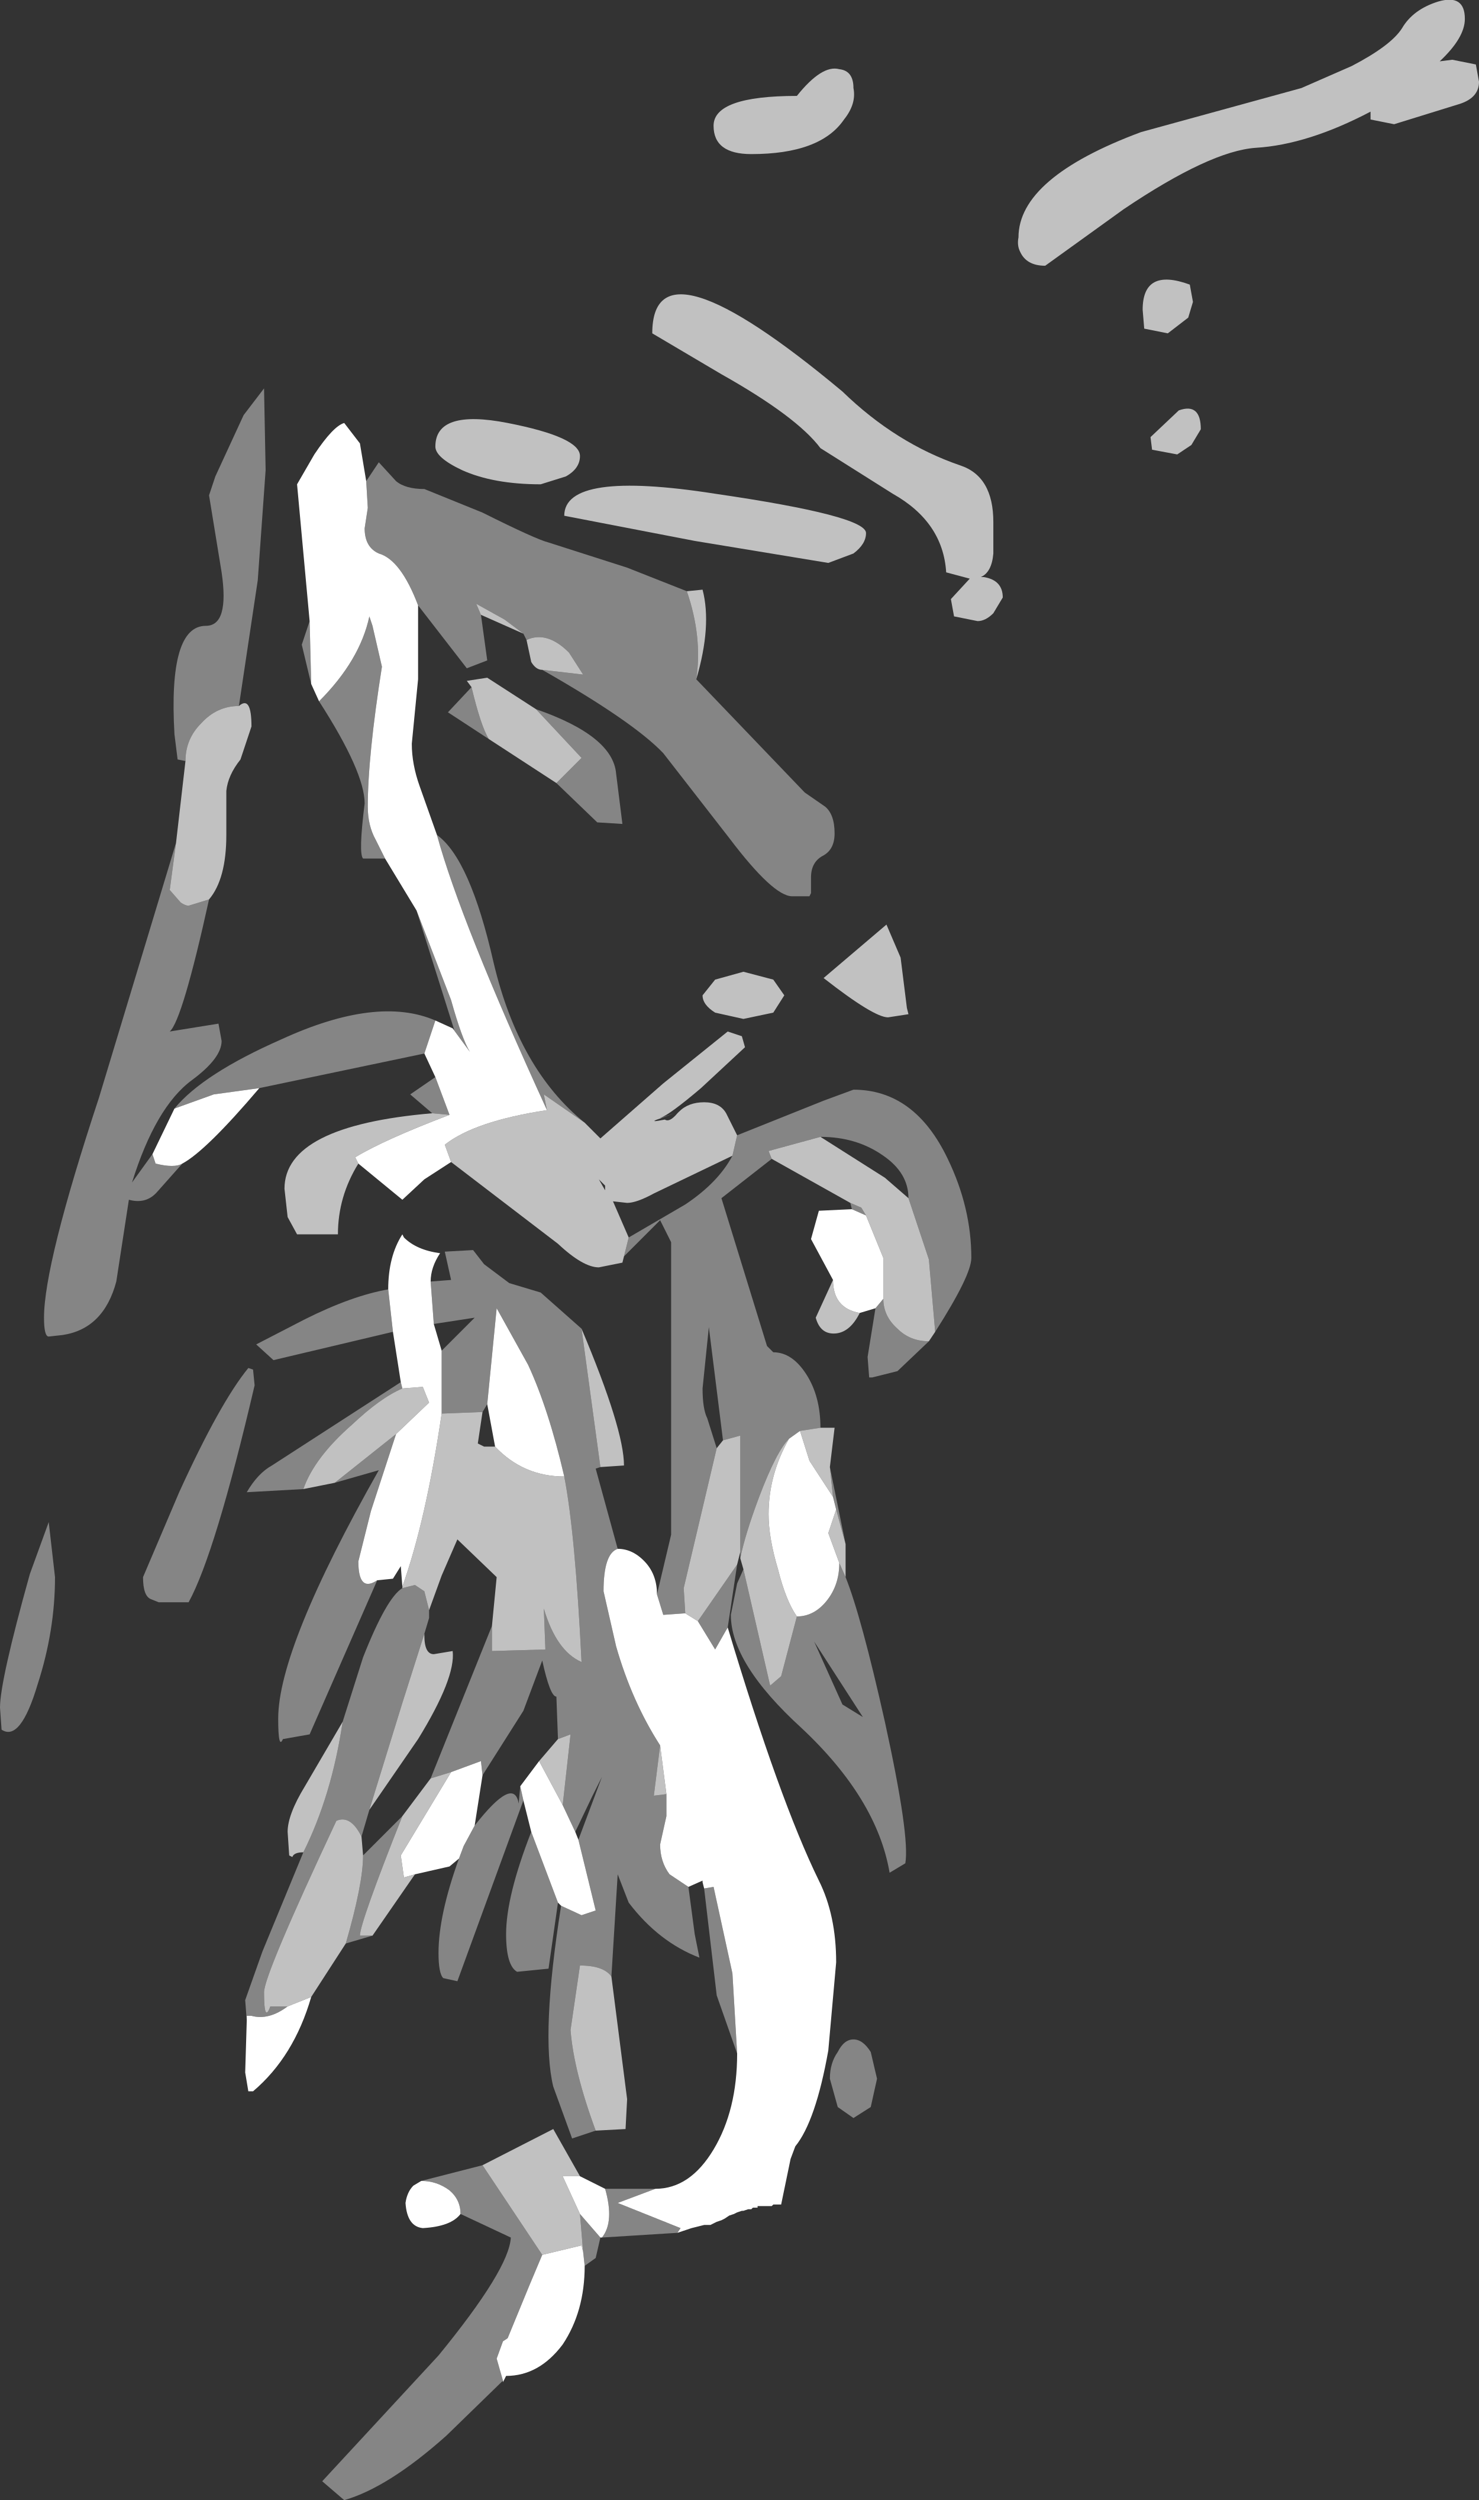 <?xml version="1.0" encoding="UTF-8" standalone="no"?>
<svg xmlns:xlink="http://www.w3.org/1999/xlink" height="79.5px" width="47.05px" xmlns="http://www.w3.org/2000/svg">
  <rect width="100%" height="100%" fill="#333333" stroke="none"/>
  <g transform="matrix(1.0, 0.0, 0.0, 1.0, -39.6, 40.8)">
    <path d="M49.45 -21.05 L49.05 -25.4 49.6 -26.35 Q50.2 -27.25 50.55 -27.35 L51.05 -26.7 51.25 -25.5 51.3 -24.65 51.2 -24.0 Q51.2 -23.4 51.65 -23.2 52.35 -23.0 52.9 -21.55 L52.9 -19.2 52.7 -17.15 Q52.7 -16.5 52.95 -15.8 L53.5 -14.25 Q54.25 -11.5 57.0 -5.5 54.7 -5.15 53.75 -4.4 L53.95 -3.85 53.1 -3.3 52.4 -2.65 51.0 -3.8 50.9 -4.0 Q51.8 -4.55 53.9 -5.35 L53.45 -6.55 53.1 -7.3 53.45 -8.35 54.0 -8.1 54.55 -7.35 Q54.3 -7.75 53.95 -9.0 L52.85 -11.85 51.85 -13.5 51.55 -14.1 Q51.3 -14.55 51.3 -15.15 51.3 -16.75 51.75 -19.6 L51.45 -20.9 51.35 -21.2 Q51.05 -19.8 49.75 -18.5 L49.5 -19.05 49.45 -21.05 M67.45 0.8 L66.95 0.95 Q66.1 0.8 66.1 -0.1 L65.4 -1.4 65.65 -2.3 66.7 -2.35 67.15 -2.15 67.7 -0.8 67.7 0.5 67.45 0.8 M62.75 10.95 Q64.4 16.45 65.65 19.0 66.2 20.1 66.2 21.6 L65.95 24.4 Q65.55 26.65 64.9 27.45 L64.75 27.85 64.45 29.3 64.3 29.3 64.2 29.3 64.15 29.35 63.85 29.35 63.7 29.35 63.7 29.4 63.55 29.4 63.5 29.45 63.4 29.45 63.25 29.5 63.2 29.5 63.05 29.55 62.95 29.6 62.8 29.65 62.65 29.75 62.55 29.8 62.4 29.85 62.3 29.9 62.2 29.95 62.0 29.95 61.8 30.0 61.6 30.05 61.45 30.1 61.3 30.15 61.15 30.2 61.25 30.05 59.25 29.25 60.45 28.8 Q61.55 28.8 62.3 27.55 63.05 26.3 63.05 24.5 L62.9 21.95 62.3 19.2 62.0 19.25 61.95 19.05 61.95 19.0 61.5 19.2 60.9 18.8 Q60.6 18.4 60.6 17.85 L60.8 16.95 60.8 16.25 60.6 14.7 Q59.7 13.3 59.2 11.55 L58.8 9.8 Q58.8 8.6 59.25 8.45 59.75 8.45 60.15 8.9 60.5 9.3 60.5 9.9 L60.7 10.55 61.4 10.5 61.8 10.75 62.35 11.65 62.75 10.95 M58.75 30.35 L58.7 30.35 58.05 29.6 57.5 28.4 58.05 28.4 58.85 28.8 Q59.15 29.85 58.75 30.35 M58.2 31.25 Q58.2 32.7 57.5 33.75 56.75 34.75 55.7 34.75 L55.6 34.95 55.6 34.9 55.4 34.2 55.6 33.65 55.75 33.55 56.45 31.85 56.85 30.9 58.1 30.6 58.15 30.8 58.2 31.25 M54.25 29.6 Q53.95 30.0 53.05 30.05 52.55 30.0 52.5 29.25 52.55 28.9 52.75 28.7 L53.0 28.55 Q53.5 28.55 53.9 28.85 54.25 29.15 54.25 29.6 M57.45 19.8 L57.35 19.7 56.5 17.45 56.25 16.45 56.15 16.0 56.75 15.2 57.5 16.6 57.9 17.45 58.0 17.7 58.55 19.95 58.1 20.1 57.45 19.8 M54.2 18.3 L53.9 18.55 52.8 18.8 52.45 18.9 52.35 18.2 53.95 15.55 54.9 15.2 54.95 15.65 54.7 17.25 54.35 17.9 54.2 18.3 M49.5 22.7 Q48.95 24.6 47.65 25.7 L47.5 25.7 47.4 25.1 47.45 23.45 47.45 23.3 47.6 23.3 Q48.15 23.45 48.75 23.0 L49.5 22.7 M52.4 9.65 L52.35 9.0 52.1 9.4 51.6 9.45 Q51.0 9.85 51.0 8.85 L51.4 7.25 52.2 4.8 53.25 3.8 53.05 3.3 52.4 3.35 52.35 3.15 52.1 1.55 51.95 0.2 Q51.95 -0.85 52.4 -1.55 L52.45 -1.45 Q52.85 -1.05 53.6 -0.95 53.3 -0.5 53.3 -0.05 L53.4 1.3 53.65 2.15 53.65 4.15 Q53.15 7.55 52.4 9.65 M47.85 -6.2 Q46.15 -4.2 45.4 -3.8 45.15 -3.65 44.55 -3.8 L44.45 -4.1 45.15 -5.55 46.4 -6.0 47.85 -6.2 M64.7 4.95 L65.05 4.7 65.35 5.65 66.1 6.8 66.2 7.2 65.95 7.95 66.3 8.9 Q66.3 9.6 65.9 10.1 65.5 10.6 64.95 10.6 64.6 10.1 64.35 9.1 64.05 8.1 64.05 7.35 64.05 6.1 64.7 4.95 M55.1 3.85 L55.4 0.8 56.4 2.6 Q57.05 4.0 57.55 6.15 56.25 6.15 55.35 5.2 L55.1 3.85" fill="#ffffff" fill-rule="evenodd" stroke="none"/>
    <path d="M51.25 -25.5 L51.65 -26.1 52.2 -25.5 Q52.5 -25.25 53.1 -25.25 L54.95 -24.5 Q56.65 -23.65 57.05 -23.55 L59.55 -22.75 61.45 -22.0 Q61.95 -20.55 61.75 -19.2 L65.2 -15.6 65.85 -15.15 Q66.15 -14.9 66.15 -14.3 66.15 -13.8 65.8 -13.6 65.4 -13.4 65.4 -12.9 L65.4 -12.4 65.35 -12.3 64.8 -12.3 Q64.2 -12.3 62.8 -14.15 L60.7 -16.85 Q59.75 -17.85 56.85 -19.5 L58.15 -19.35 57.7 -20.05 Q57.0 -20.75 56.35 -20.45 L56.25 -20.65 55.65 -21.1 54.75 -21.6 54.9 -21.25 55.1 -19.8 54.45 -19.55 52.9 -21.55 Q52.35 -23.0 51.65 -23.2 51.2 -23.4 51.2 -24.0 L51.3 -24.65 51.25 -25.5 M53.5 -14.25 Q54.55 -13.5 55.3 -10.2 56.1 -6.8 58.2 -5.1 L56.9 -6.0 57.0 -5.5 Q54.25 -11.5 53.5 -14.25 M60.6 -5.25 L61.05 -5.4 60.65 -5.25 60.6 -5.25 M63.05 -4.7 L65.8 -5.8 66.75 -6.15 Q68.7 -6.15 69.75 -3.95 70.5 -2.4 70.5 -0.8 70.5 -0.25 69.35 1.55 L69.15 -0.75 68.5 -2.7 Q68.5 -3.5 67.7 -4.05 66.85 -4.65 65.7 -4.65 L64.05 -4.2 64.15 -3.95 62.55 -2.7 64.0 2.0 64.2 2.2 Q64.8 2.2 65.25 2.9 65.7 3.6 65.7 4.6 L65.05 4.7 64.7 4.95 Q64.3 5.35 63.75 6.8 63.3 8.0 63.15 8.75 L63.15 8.55 63.15 4.85 62.6 5.0 62.15 1.4 61.95 3.35 Q61.95 4.0 62.1 4.3 L62.4 5.25 61.35 9.7 61.4 10.5 60.7 10.55 60.5 9.9 60.95 8.0 60.95 -1.3 60.6 -2.0 59.45 -0.85 59.6 -1.45 61.4 -2.5 Q62.45 -3.2 62.9 -4.05 L63.05 -4.7 M69.15 1.85 L68.15 2.8 67.35 3.0 67.25 3.0 67.2 2.35 67.45 0.8 67.7 0.5 Q67.7 1.05 68.15 1.45 68.55 1.85 69.15 1.85 M66.7 -2.35 L66.65 -2.55 67.0 -2.4 67.15 -2.15 66.7 -2.35 M66.0 5.85 L66.5 8.3 66.2 7.2 66.1 6.8 66.0 5.85 M66.5 9.35 Q67.0 10.6 67.75 13.95 68.55 17.6 68.4 18.45 L67.9 18.75 Q67.5 16.4 65.1 14.15 62.85 12.1 62.85 10.55 L63.05 9.55 63.25 9.1 64.1 12.8 64.45 12.5 64.95 10.6 Q65.5 10.6 65.9 10.1 66.3 9.6 66.3 8.9 L66.5 9.35 M63.05 8.95 L62.75 10.95 62.35 11.65 61.8 10.75 63.05 8.95 M61.15 30.2 L58.75 30.35 Q59.15 29.85 58.85 28.8 L60.45 28.8 59.25 29.25 61.25 30.05 61.15 30.2 M58.7 30.35 L58.55 31.0 58.2 31.25 58.15 30.8 58.05 29.6 58.7 30.35 M55.6 34.9 L53.8 36.65 Q51.95 38.3 50.55 38.7 L49.85 38.1 53.55 34.1 Q55.8 31.35 55.85 30.35 L54.25 29.6 Q54.25 29.15 53.9 28.85 53.5 28.55 53.0 28.55 L54.95 28.05 56.85 30.9 56.45 31.85 55.75 33.55 55.6 33.65 55.4 34.2 55.6 34.9 M63.05 24.5 L62.4 22.65 62.0 19.25 62.3 19.2 62.9 21.95 63.05 24.5 M61.5 19.2 L61.7 20.7 61.85 21.45 Q60.55 20.95 59.6 19.7 L59.25 18.8 59.05 22.05 Q58.8 21.7 58.05 21.7 L57.75 23.75 Q57.85 25.05 58.55 26.95 L57.8 27.2 57.2 25.55 Q56.8 23.9 57.45 19.8 L58.1 20.1 58.55 19.95 58.0 17.7 58.75 15.7 58.45 16.3 57.9 17.45 57.5 16.6 57.75 14.35 57.35 14.5 57.3 13.15 Q57.1 13.15 56.85 12.0 L56.25 13.6 54.95 15.65 54.9 15.2 53.95 15.55 53.3 15.75 55.25 10.9 55.25 11.7 56.95 11.65 56.9 10.35 Q57.3 11.7 58.1 12.05 57.9 7.95 57.55 6.15 57.05 4.0 56.4 2.6 L55.4 0.8 55.1 3.85 54.95 4.1 53.65 4.15 53.65 2.15 54.7 1.1 53.4 1.3 53.3 -0.05 53.95 -0.1 53.75 -1.0 54.65 -1.05 55.0 -0.6 55.8 0.0 56.8 0.3 58.1 1.45 58.7 5.85 58.55 5.9 59.25 8.45 Q58.8 8.6 58.8 9.8 L59.2 11.55 Q59.7 13.3 60.6 14.7 L60.4 16.3 60.8 16.25 60.8 16.95 60.6 17.85 Q60.6 18.4 60.9 18.8 L61.5 19.2 M57.35 19.7 L57.05 21.8 56.05 21.9 Q55.7 21.7 55.7 20.7 55.7 19.5 56.5 17.45 L57.35 19.7 M56.25 16.45 L54.15 22.2 53.7 22.1 Q53.55 21.95 53.55 21.3 53.55 20.1 54.2 18.3 L54.35 17.9 54.7 17.25 Q55.95 15.65 56.1 16.55 L56.15 16.0 56.25 16.45 M51.45 20.75 L50.6 21.0 Q51.15 19.1 51.15 18.2 L52.4 16.95 Q51.05 20.35 51.05 20.75 L51.45 20.75 M47.45 23.45 L47.4 22.8 47.95 21.25 49.25 18.1 Q50.15 16.3 50.5 13.95 L51.15 11.9 Q51.9 10.0 52.4 9.7 L52.8 9.6 53.1 9.8 53.25 10.4 53.25 10.65 53.1 11.15 52.4 13.35 51.35 16.75 51.1 17.6 Q50.75 16.9 50.3 17.1 48.0 22.0 48.0 22.55 48.0 23.55 48.2 23.0 L48.75 23.0 Q48.15 23.45 47.6 23.3 L47.45 23.3 47.45 23.45 M51.6 9.45 L49.45 14.35 48.6 14.5 Q48.45 14.85 48.45 13.85 48.45 11.6 51.65 5.95 L50.25 6.35 52.2 4.8 51.4 7.25 51.0 8.85 Q51.0 9.85 51.6 9.45 M49.25 6.55 L47.45 6.65 Q47.8 6.05 48.25 5.8 L52.35 3.15 52.4 3.35 Q51.7 3.65 50.8 4.5 49.6 5.55 49.25 6.55 M52.1 1.55 L48.3 2.45 47.75 1.95 49.3 1.15 Q50.8 0.4 51.95 0.2 L52.1 1.55 M53.35 -5.4 L52.65 -6.0 53.45 -6.55 53.9 -5.35 53.35 -5.4 M53.1 -7.3 L47.85 -6.2 46.4 -6.0 45.15 -5.55 Q46.05 -6.65 48.55 -7.75 51.6 -9.15 53.45 -8.35 L53.1 -7.3 M45.4 -3.8 L44.6 -2.9 Q44.25 -2.5 43.7 -2.65 L43.3 -0.05 Q42.9 1.45 41.6 1.65 L41.15 1.7 Q41.0 1.7 41.0 1.1 41.0 -0.6 42.75 -5.9 L45.2 -14.0 45.0 -12.5 45.35 -12.1 Q45.5 -12.0 45.6 -12.0 L46.25 -12.2 Q45.4 -8.35 45.0 -8.0 L46.55 -8.25 46.65 -7.7 Q46.65 -7.15 45.7 -6.45 44.55 -5.6 43.8 -3.2 L44.45 -4.1 44.55 -3.8 Q45.15 -3.65 45.4 -3.8 M45.5 -16.6 L45.25 -16.65 45.15 -17.45 Q44.95 -20.9 46.15 -20.9 46.9 -20.9 46.65 -22.6 L46.25 -25.05 46.45 -25.65 47.35 -27.6 48.0 -28.45 48.05 -25.85 47.8 -22.35 47.2 -18.35 Q46.5 -18.35 46.0 -17.8 45.5 -17.3 45.5 -16.6 M54.0 -8.1 L54.05 -8.05 52.85 -11.85 53.95 -9.0 Q54.3 -7.75 54.55 -7.35 L54.0 -8.1 M51.85 -13.5 L51.15 -13.5 Q51.0 -13.65 51.2 -15.25 51.2 -16.25 49.75 -18.5 51.05 -19.8 51.35 -21.2 L51.45 -20.9 51.75 -19.6 Q51.3 -16.75 51.3 -15.15 51.3 -14.55 51.55 -14.1 L51.85 -13.5 M49.5 -19.05 L49.2 -20.3 49.45 -21.05 49.5 -19.05 M56.65 -18.25 Q59.1 -17.4 59.2 -16.2 L59.4 -14.6 58.6 -14.65 57.3 -15.9 58.1 -16.7 56.65 -18.25 M55.15 -17.3 L53.85 -18.15 54.6 -18.95 Q54.9 -17.7 55.15 -17.3 M65.5 11.4 L66.4 13.4 67.05 13.8 65.5 11.4 M67.5 25.3 L67.3 26.2 66.75 26.55 66.25 26.2 66.0 25.3 Q66.0 24.8 66.25 24.45 66.45 24.05 66.75 24.05 67.05 24.05 67.3 24.45 L67.5 25.3 M45.6 10.15 L44.65 10.15 44.4 10.05 Q44.15 9.95 44.15 9.35 L45.3 6.65 Q46.6 3.8 47.5 2.7 L47.65 2.75 47.7 3.25 Q46.45 8.6 45.6 10.15 M39.65 14.2 L39.6 13.5 Q39.6 12.65 40.55 9.25 L41.15 7.6 41.35 9.35 Q41.35 11.05 40.8 12.75 40.25 14.6 39.65 14.2" fill="#ffffff" fill-opacity="0.4" fill-rule="evenodd" stroke="none"/>
    <path d="M66.75 -38.0 Q66.85 -37.5 66.45 -37.0 65.7 -35.9 63.5 -35.9 62.3 -35.9 62.3 -36.8 62.3 -37.75 64.95 -37.75 65.75 -38.75 66.3 -38.6 66.75 -38.55 66.75 -38.0 M71.2 -24.2 L71.2 -23.2 Q71.15 -22.6 70.8 -22.45 L70.9 -22.45 Q71.5 -22.35 71.5 -21.8 L71.2 -21.3 Q70.95 -21.05 70.7 -21.05 L69.95 -21.2 69.85 -21.75 70.45 -22.4 69.7 -22.6 Q69.6 -24.2 68.0 -25.1 L65.7 -26.55 Q64.95 -27.55 62.55 -28.9 L60.35 -30.2 Q60.35 -33.4 66.4 -28.35 68.1 -26.7 70.15 -26.0 71.2 -25.65 71.2 -24.2 M77.45 -31.75 L77.55 -31.2 77.4 -30.7 76.75 -30.2 76.0 -30.35 75.95 -30.95 Q75.95 -32.3 77.45 -31.75 M86.2 -40.2 Q86.2 -39.6 85.4 -38.85 L85.8 -38.9 86.55 -38.75 86.65 -38.2 Q86.65 -37.7 86.05 -37.5 L83.95 -36.85 83.2 -37.0 83.2 -37.25 Q81.2 -36.2 79.55 -36.1 78.1 -36.0 75.35 -34.15 L72.85 -32.35 Q72.25 -32.35 72.05 -32.8 71.95 -33.0 72.0 -33.25 72.0 -35.15 75.9 -36.6 L81.0 -38.0 82.6 -38.7 Q83.85 -39.35 84.2 -39.9 84.55 -40.5 85.35 -40.75 86.2 -41.0 86.2 -40.2 M77.8 -27.15 L77.5 -26.65 77.05 -26.35 76.25 -26.5 76.2 -26.9 77.1 -27.75 Q77.8 -28.0 77.8 -27.15 M61.45 -22.0 L61.95 -22.05 Q62.25 -20.9 61.75 -19.2 61.95 -20.55 61.45 -22.0 M56.85 -19.5 Q56.65 -19.5 56.5 -19.75 L56.35 -20.45 Q57.0 -20.75 57.7 -20.05 L58.15 -19.35 56.85 -19.5 M56.25 -20.65 L54.9 -21.25 54.75 -21.6 55.65 -21.1 56.25 -20.65 M58.2 -5.1 L58.7 -4.6 60.7 -6.35 62.75 -8.0 63.2 -7.85 63.3 -7.5 61.9 -6.2 Q60.9 -5.35 60.6 -5.25 L60.65 -5.25 60.5 -5.2 Q60.25 -5.1 60.75 -5.2 60.9 -5.1 61.15 -5.4 L61.2 -5.45 Q61.5 -5.75 62.0 -5.75 62.5 -5.75 62.7 -5.4 L63.05 -4.7 62.9 -4.05 60.4 -2.85 Q59.85 -2.55 59.55 -2.55 L59.1 -2.6 59.6 -1.45 59.45 -0.85 59.4 -0.65 58.65 -0.5 Q58.15 -0.5 57.35 -1.25 L53.95 -3.85 53.75 -4.4 Q54.7 -5.15 57.0 -5.5 L56.9 -6.0 58.2 -5.1 M69.35 1.55 L69.15 1.85 Q68.55 1.85 68.15 1.45 67.7 1.05 67.7 0.5 L67.7 -0.8 67.15 -2.15 67.0 -2.4 66.65 -2.55 64.15 -3.95 64.05 -4.2 65.7 -4.65 67.75 -3.35 68.5 -2.7 69.15 -0.75 69.35 1.55 M66.95 0.95 Q66.65 1.55 66.2 1.6 65.7 1.65 65.55 1.1 L66.1 -0.1 Q66.1 0.8 66.95 0.95 M65.7 4.6 L66.15 4.6 66.0 5.85 66.1 6.8 65.35 5.65 65.05 4.7 65.7 4.6 M66.5 8.3 L66.5 9.35 66.3 8.9 65.95 7.95 66.2 7.2 66.5 8.3 M63.25 9.1 L63.15 8.75 Q63.3 8.0 63.75 6.8 64.3 5.35 64.7 4.95 64.05 6.1 64.05 7.35 64.05 8.1 64.35 9.1 64.6 10.1 64.95 10.6 L64.45 12.5 64.1 12.8 63.25 9.1 M63.15 8.55 L63.05 8.95 61.8 10.75 61.4 10.5 61.35 9.7 62.4 5.25 62.6 5.0 63.15 4.85 63.15 8.55 M54.95 28.05 L57.2 26.9 58.05 28.4 57.5 28.4 58.05 29.6 58.15 30.8 58.1 30.6 56.85 30.9 54.95 28.05 M59.05 22.05 L59.55 25.95 59.5 26.9 58.55 26.95 Q57.85 25.05 57.75 23.75 L58.05 21.7 Q58.8 21.7 59.05 22.05 M52.8 18.8 L51.45 20.75 51.05 20.75 Q51.05 20.35 52.4 16.95 L53.3 15.75 53.95 15.55 52.35 18.2 52.45 18.9 52.8 18.8 M50.6 21.0 L49.5 22.7 48.75 23.0 48.2 23.0 Q48.0 23.55 48.0 22.55 48.0 22.0 50.3 17.1 50.75 16.9 51.1 17.6 L51.15 18.2 Q51.15 19.1 50.6 21.0 M49.25 18.1 Q48.95 18.1 48.9 18.25 L48.8 18.2 48.75 17.45 Q48.75 16.9 49.3 16.0 L50.5 13.95 Q50.15 16.3 49.25 18.1 M52.4 9.7 L52.4 9.65 Q53.15 7.55 53.65 4.15 L54.95 4.1 54.8 5.1 55.0 5.2 55.35 5.2 Q56.25 6.15 57.55 6.15 57.9 7.95 58.1 12.05 57.3 11.7 56.9 10.35 L56.95 11.65 55.25 11.7 55.25 10.9 55.4 9.35 54.15 8.15 53.65 9.3 53.25 10.4 53.1 9.8 52.8 9.6 52.4 9.7 M50.25 6.35 L49.25 6.55 Q49.6 5.55 50.8 4.5 51.7 3.65 52.4 3.35 L53.05 3.3 53.25 3.8 52.2 4.8 50.25 6.35 M58.1 1.45 Q59.45 4.65 59.45 5.8 L58.7 5.85 58.1 1.45 M51.0 -3.8 Q50.35 -2.75 50.35 -1.55 L49.05 -1.55 48.75 -2.1 48.65 -3.0 Q48.65 -5.0 53.35 -5.4 L53.9 -5.35 Q51.8 -4.55 50.9 -4.0 L51.0 -3.8 M45.2 -14.0 L45.5 -16.6 Q45.5 -17.3 46.0 -17.8 46.5 -18.35 47.2 -18.35 47.6 -18.7 47.6 -17.7 L47.25 -16.65 Q46.85 -16.15 46.8 -15.65 L46.8 -14.25 Q46.8 -12.85 46.25 -12.2 L45.6 -12.0 Q45.5 -12.0 45.35 -12.1 L45.0 -12.5 45.2 -14.0 M58.05 -26.3 Q58.05 -25.9 57.6 -25.65 L56.8 -25.4 Q55.3 -25.4 54.3 -25.85 53.45 -26.25 53.45 -26.6 53.45 -27.8 55.75 -27.35 58.05 -26.9 58.05 -26.3 M54.6 -18.95 L54.45 -19.15 55.1 -19.25 56.65 -18.25 58.1 -16.7 57.3 -15.9 55.15 -17.3 Q54.9 -17.7 54.6 -18.95 M58.85 -3.1 L58.65 -3.3 58.85 -2.95 58.85 -3.1 M67.15 -23.85 Q67.15 -23.5 66.75 -23.2 L65.95 -22.9 61.7 -23.6 57.55 -24.4 Q57.55 -25.85 62.35 -25.1 67.15 -24.4 67.15 -23.85 M68.45 -8.75 L68.5 -8.55 67.85 -8.45 Q67.4 -8.45 65.8 -9.7 L67.8 -11.4 68.25 -10.35 68.45 -8.75 M64.55 -9.15 L64.2 -8.6 63.25 -8.4 62.35 -8.6 Q61.95 -8.85 61.95 -9.15 L62.35 -9.65 63.25 -9.9 64.2 -9.65 64.55 -9.15 M60.8 16.25 L60.4 16.3 60.6 14.7 60.8 16.25 M57.35 14.5 L57.75 14.35 57.5 16.6 56.75 15.2 57.35 14.5 M53.1 11.15 L53.1 11.2 Q53.1 11.8 53.4 11.8 L54.0 11.7 Q54.1 12.55 52.9 14.5 L51.35 16.75 52.4 13.35 53.1 11.15" fill="#ffffff" fill-opacity="0.698" fill-rule="evenodd" stroke="none"/>
  </g>
</svg>

